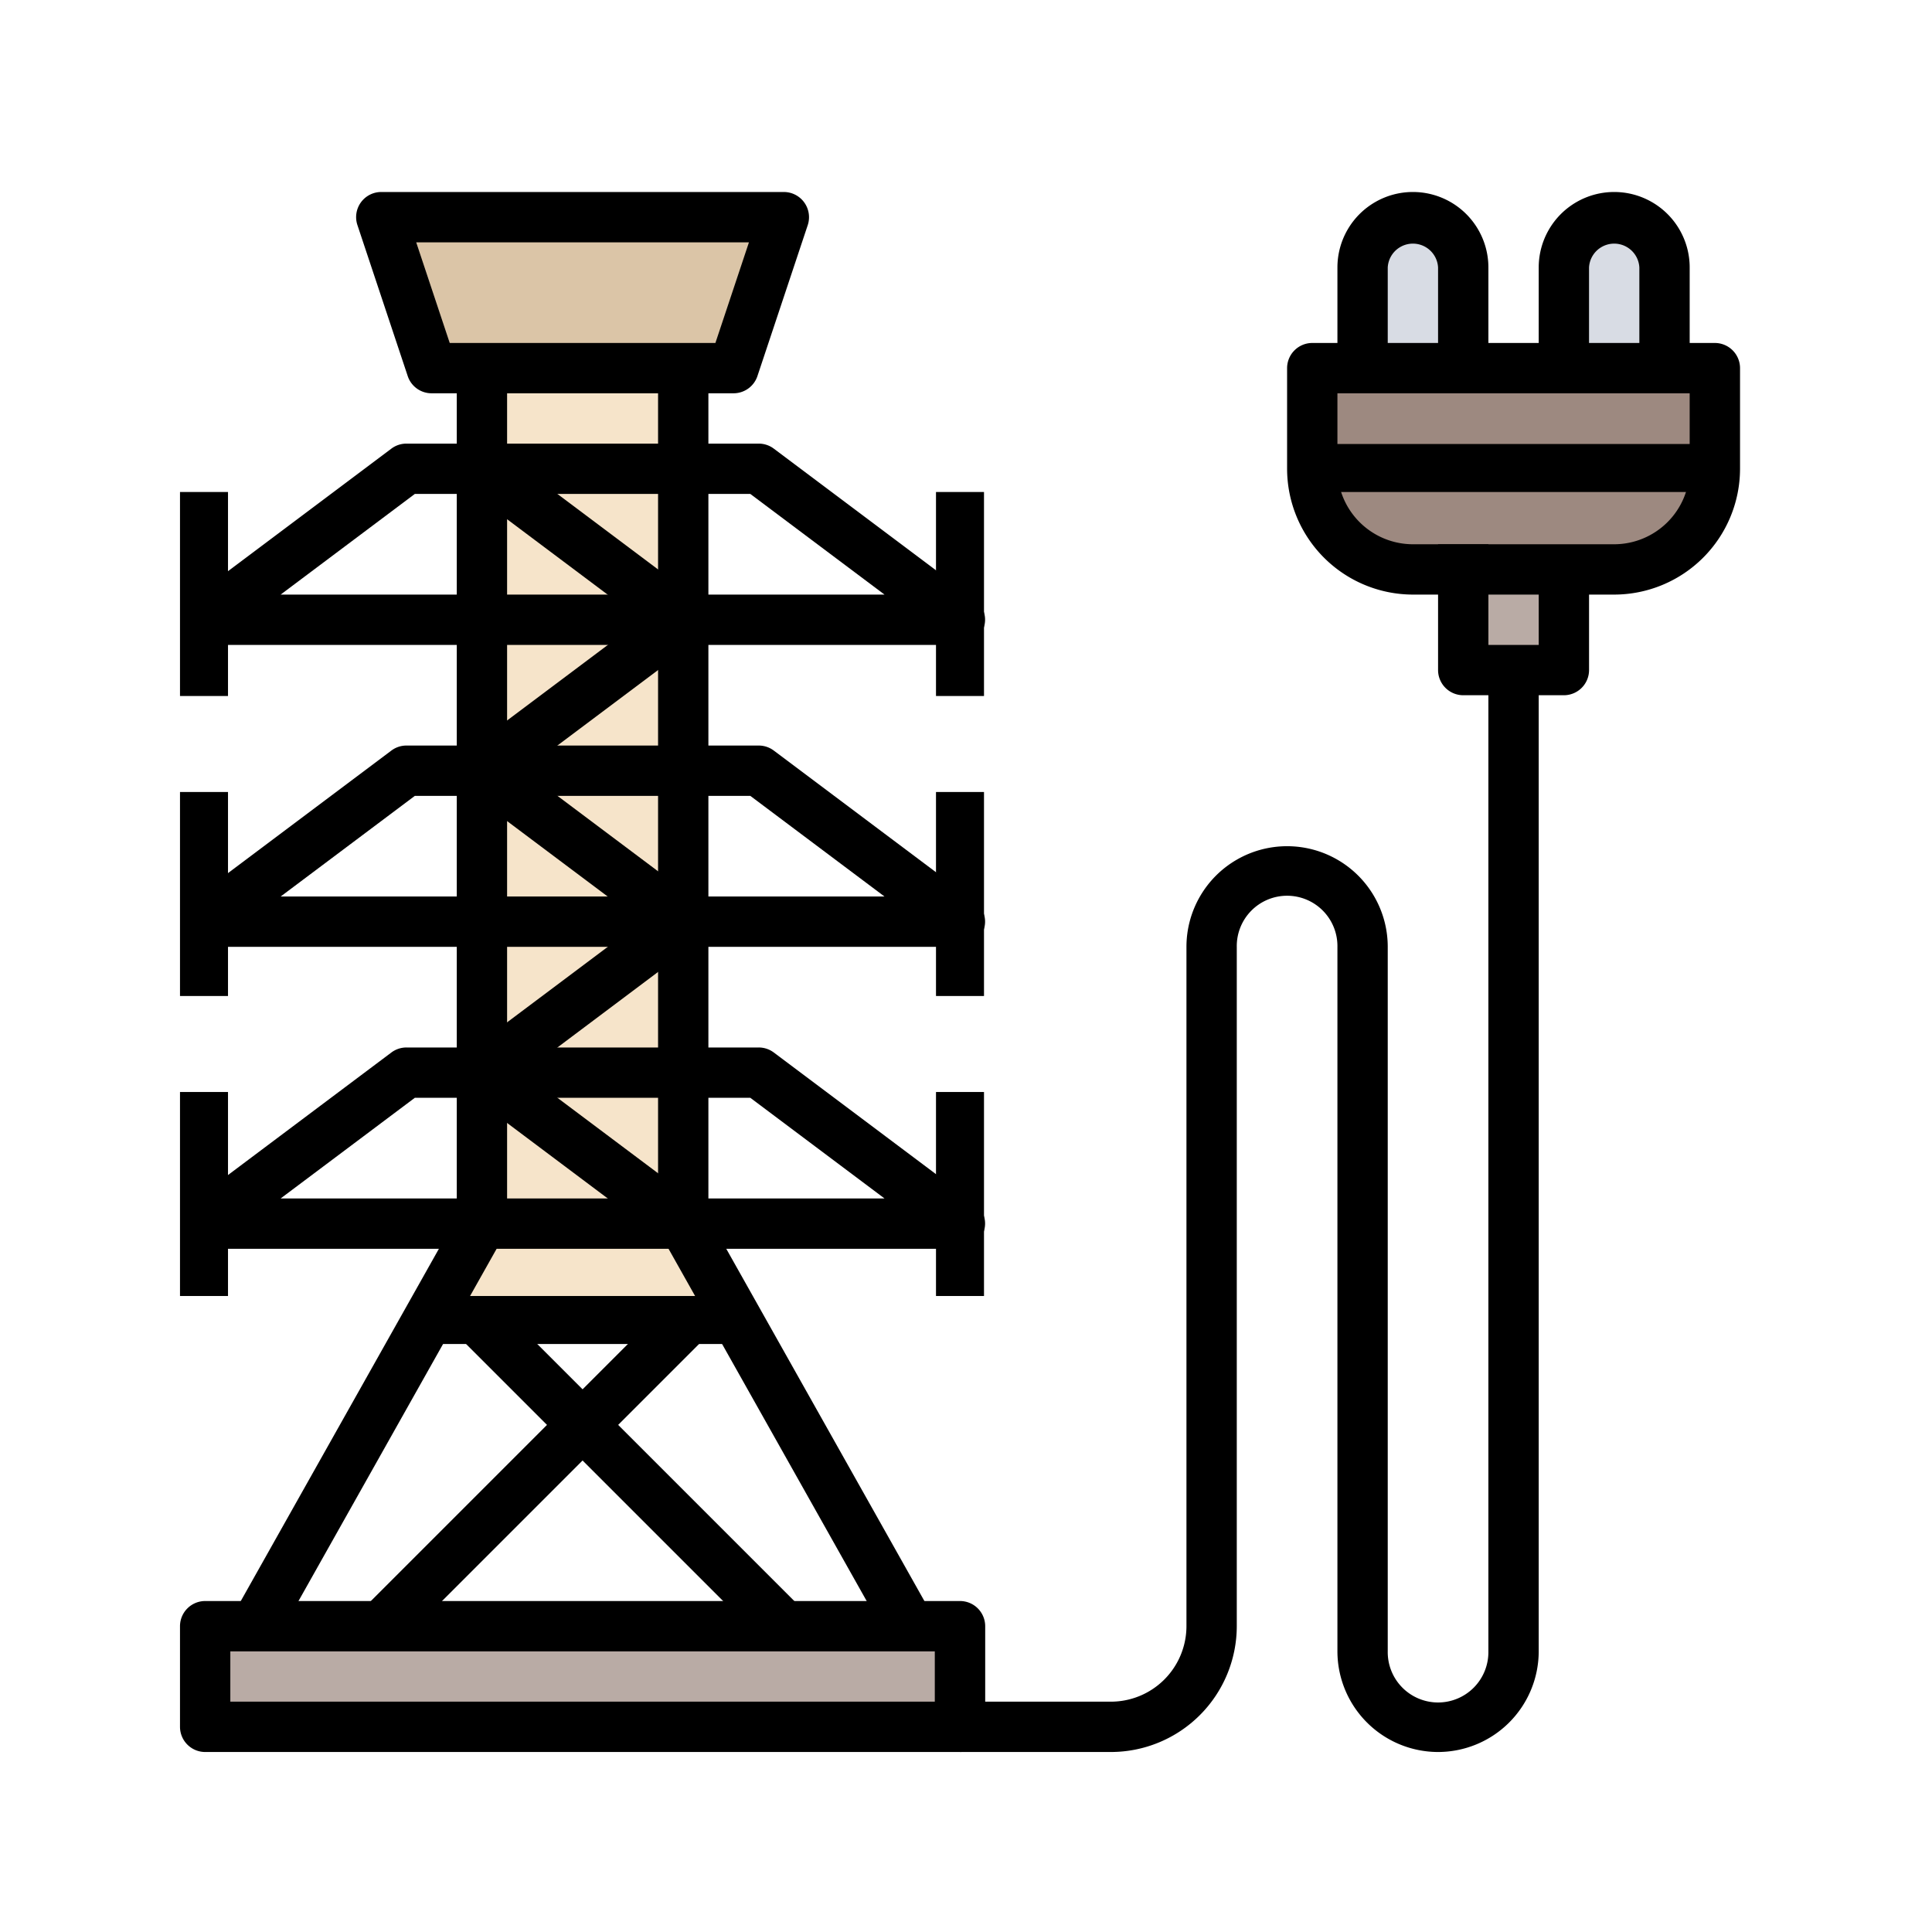 <svg xmlns="http://www.w3.org/2000/svg" width="161" height="161" viewBox="0 0 161 161">
  <g id="Grupo_55423" data-name="Grupo 55423" transform="translate(5443 6542)">
    <rect id="Rectángulo_5300" data-name="Rectángulo 5300" width="161" height="161" transform="translate(-5443 -6542)" fill="none"/>
    <g id="central-electrica" transform="translate(-5429 -6527)">
      <g id="Grupo_55393" data-name="Grupo 55393" transform="translate(3.097 120.516)">
        <rect id="Rectángulo_5302" data-name="Rectángulo 5302" width="63" height="8" transform="translate(-0.097 0.484)" fill="#b9aba5"/>
      </g>
      <g id="Grupo_55394" data-name="Grupo 55394" transform="translate(21.968 15.677)">
        <path id="Trazado_107105" data-name="Trazado 107105" d="M31.968,79.29l4.194,8.387H11l4.194-8.387V8H31.968Z" transform="translate(-11 -8)" fill="#f6e4ca"/>
      </g>
      <g id="Grupo_55395" data-name="Grupo 55395" transform="translate(17.774 3.097)">
        <path id="Trazado_107106" data-name="Trazado 107106" d="M42.548,2,38.355,14.581H13.194L9,2Z" transform="translate(-9 -2)" fill="#dbc5a7"/>
      </g>
      <g id="Grupo_55396" data-name="Grupo 55396" transform="translate(107.935 32.452)">
        <path id="Trazado_107107" data-name="Trazado 107107" d="M52,16v8.387h8.387V16" transform="translate(-52 -16)" fill="#b9aba5"/>
      </g>
      <g id="Grupo_55397" data-name="Grupo 55397" transform="translate(95.355 15.677)">
        <path id="Trazado_107108" data-name="Trazado 107108" d="M54.387,24.774H71.161a8.387,8.387,0,0,0,8.387-8.387V8H46v8.387A8.387,8.387,0,0,0,54.387,24.774Z" transform="translate(-46 -8)" fill="#9d8980"/>
      </g>
      <g id="Grupo_55398" data-name="Grupo 55398" transform="translate(99.548 3.097)">
        <path id="Trazado_107109" data-name="Trazado 107109" d="M48,14.581V6.194A4.192,4.192,0,0,1,52.194,2h0a4.192,4.192,0,0,1,4.194,4.194v8.387" transform="translate(-48 -2)" fill="#d8dce4"/>
      </g>
      <g id="Grupo_55399" data-name="Grupo 55399" transform="translate(116.323 3.097)">
        <path id="Trazado_107110" data-name="Trazado 107110" d="M56,14.581V6.194A4.192,4.192,0,0,1,60.194,2h0a4.192,4.192,0,0,1,4.194,4.194v8.387" transform="translate(-56 -2)" fill="#d8dce4"/>
      </g>
      <g id="Grupo_55400" data-name="Grupo 55400" transform="translate(1 118.419)">
        <path id="Trazado_107111" data-name="Trazado 107111" d="M66,69.581H3.1a2.1,2.1,0,0,1-2.1-2.1V59.1A2.1,2.1,0,0,1,3.1,57H66a2.1,2.1,0,0,1,2.1,2.1v8.387A2.1,2.1,0,0,1,66,69.581ZM5.194,65.387H63.9V61.194H5.194Z" transform="translate(-1 -57)"/>
      </g>
      <g id="Grupo_55401" data-name="Grupo 55401" transform="translate(5.464 15.677)">
        <path id="Trazado_107112" data-name="Trazado 107112" d="M6.782,113.866l-3.653-2.055,18.6-33.07V8h4.194V79.29a2.072,2.072,0,0,1-.27,1.027Z" transform="translate(-3.129 -8)"/>
      </g>
      <g id="Grupo_55402" data-name="Grupo 55402" transform="translate(40.839 15.677)">
        <path id="Trazado_107113" data-name="Trazado 107113" d="M39.141,113.866,20.27,80.318A2.072,2.072,0,0,1,20,79.29V8h4.194V78.741l18.6,33.068Z" transform="translate(-20 -8)"/>
      </g>
      <g id="Grupo_55403" data-name="Grupo 55403" transform="translate(21.968 93.258)">
        <rect id="Rectángulo_5303" data-name="Rectángulo 5303" width="25" height="4" transform="translate(0.032 -0.258)"/>
      </g>
      <g id="Grupo_55404" data-name="Grupo 55404" transform="translate(16.291 93.871)">
        <rect id="Rectángulo_5304" data-name="Rectángulo 5304" width="35.584" height="4.194" transform="translate(0 25.162) rotate(-45)"/>
      </g>
      <g id="Grupo_55405" data-name="Grupo 55405" transform="translate(24.678 93.872)">
        <rect id="Rectángulo_5305" data-name="Rectángulo 5305" width="4.194" height="35.584" transform="translate(0 2.965) rotate(-45)"/>
      </g>
      <g id="Grupo_55406" data-name="Grupo 55406" transform="translate(1 72.29)">
        <path id="Trazado_107114" data-name="Trazado 107114" d="M66,51.774H3.1A2.1,2.1,0,0,1,1.839,48L18.613,35.419A2.091,2.091,0,0,1,19.871,35H49.226a2.091,2.091,0,0,1,1.258.419L67.258,48A2.1,2.1,0,0,1,66,51.774ZM9.387,47.581H59.709L48.527,39.194H20.569Z" transform="translate(-1 -35)"/>
      </g>
      <g id="Grupo_55407" data-name="Grupo 55407" transform="translate(1 76.484)">
        <rect id="Rectángulo_5306" data-name="Rectángulo 5306" width="4" height="17" transform="translate(0 -0.484)"/>
      </g>
      <g id="Grupo_55408" data-name="Grupo 55408" transform="translate(63.903 76.484)">
        <rect id="Rectángulo_5307" data-name="Rectángulo 5307" width="4" height="17" transform="translate(0.097 -0.484)"/>
      </g>
      <g id="Grupo_55409" data-name="Grupo 55409" transform="translate(1 47.129)">
        <path id="Trazado_107115" data-name="Trazado 107115" d="M66,39.774H3.1A2.1,2.1,0,0,1,1.839,36L18.613,23.419A2.091,2.091,0,0,1,19.871,23H49.226a2.091,2.091,0,0,1,1.258.419L67.258,36A2.1,2.1,0,0,1,66,39.774ZM9.387,35.581H59.709L48.527,27.194H20.569Z" transform="translate(-1 -23)"/>
      </g>
      <g id="Grupo_55410" data-name="Grupo 55410" transform="translate(1 51.323)">
        <rect id="Rectángulo_5308" data-name="Rectángulo 5308" width="4" height="17" transform="translate(0 -0.323)"/>
      </g>
      <g id="Grupo_55411" data-name="Grupo 55411" transform="translate(63.903 51.323)">
        <rect id="Rectángulo_5309" data-name="Rectángulo 5309" width="4" height="17" transform="translate(0.097 -0.323)"/>
      </g>
      <g id="Grupo_55412" data-name="Grupo 55412" transform="translate(1 21.968)">
        <path id="Trazado_107116" data-name="Trazado 107116" d="M66,27.774H3.1A2.1,2.1,0,0,1,1.839,24L18.613,11.419A2.091,2.091,0,0,1,19.871,11H49.226a2.091,2.091,0,0,1,1.258.419L67.258,24A2.1,2.1,0,0,1,66,27.774ZM9.387,23.581H59.709L48.527,15.194H20.569Z" transform="translate(-1 -11)"/>
      </g>
      <g id="Grupo_55413" data-name="Grupo 55413" transform="translate(1 26.161)">
        <rect id="Rectángulo_5310" data-name="Rectángulo 5310" width="4" height="17" transform="translate(0 -0.161)"/>
      </g>
      <g id="Grupo_55414" data-name="Grupo 55414" transform="translate(63.903 26.161)">
        <rect id="Rectángulo_5311" data-name="Rectángulo 5311" width="4" height="17" transform="translate(0.097 -0.161)"/>
      </g>
      <g id="Grupo_55415" data-name="Grupo 55415" transform="translate(15.677 1)">
        <path id="Trazado_107117" data-name="Trazado 107117" d="M39.452,17.774H14.29A2.092,2.092,0,0,1,12.3,16.34L8.109,3.759A2.093,2.093,0,0,1,10.1,1H43.645a2.1,2.1,0,0,1,1.99,2.759L41.442,16.34A2.1,2.1,0,0,1,39.452,17.774ZM15.8,13.581h22.14l2.795-8.387H13.007Z" transform="translate(-8 -1)"/>
      </g>
      <g id="Grupo_55416" data-name="Grupo 55416" transform="translate(24.065 22.387)">
        <path id="Trazado_107118" data-name="Trazado 107118" d="M29.613,77.458,12.839,64.877a2.1,2.1,0,0,1,0-3.355l14.537-10.9-14.537-10.9a2.1,2.1,0,0,1,0-3.355l14.537-10.9-14.537-10.9L15.353,11.2,32.127,23.781a2.1,2.1,0,0,1,0,3.355l-14.535,10.9,14.537,10.9a2.1,2.1,0,0,1,0,3.355L17.592,63.2,32.129,74.1Z" transform="translate(-12 -11.2)"/>
      </g>
      <g id="Grupo_55417" data-name="Grupo 55417" transform="translate(93.258 13.581)">
        <path id="Trazado_107119" data-name="Trazado 107119" d="M72.258,27.968H55.484A10.5,10.5,0,0,1,45,17.484V9.1A2.1,2.1,0,0,1,47.1,7H80.645a2.1,2.1,0,0,1,2.1,2.1v8.387A10.5,10.5,0,0,1,72.258,27.968ZM49.194,11.194v6.29a6.3,6.3,0,0,0,6.29,6.29H72.258a6.3,6.3,0,0,0,6.29-6.29v-6.29Z" transform="translate(-45 -7)"/>
      </g>
      <g id="Grupo_55418" data-name="Grupo 55418" transform="translate(97.452 1)">
        <path id="Trazado_107120" data-name="Trazado 107120" d="M59.581,15.677H55.387V7.29a2.1,2.1,0,0,0-4.194,0v8.387H47V7.29a6.29,6.29,0,1,1,12.581,0Z" transform="translate(-47 -1)"/>
      </g>
      <g id="Grupo_55419" data-name="Grupo 55419" transform="translate(114.226 1)">
        <path id="Trazado_107121" data-name="Trazado 107121" d="M67.581,15.677H63.387V7.29a2.1,2.1,0,0,0-4.194,0v8.387H55V7.29a6.29,6.29,0,0,1,12.581,0Z" transform="translate(-55 -1)"/>
      </g>
      <g id="Grupo_55420" data-name="Grupo 55420" transform="translate(95.355 21.968)">
        <rect id="Rectángulo_5312" data-name="Rectángulo 5312" width="34" height="4" transform="translate(-0.355 0.032)"/>
      </g>
      <g id="Grupo_55421" data-name="Grupo 55421" transform="translate(105.839 30.355)">
        <path id="Trazado_107122" data-name="Trazado 107122" d="M61.484,27.581H53.1a2.1,2.1,0,0,1-2.1-2.1V15h4.194v8.387h4.194V17.1h4.194v8.387A2.1,2.1,0,0,1,61.484,27.581Z" transform="translate(-51 -15)"/>
      </g>
      <g id="Grupo_55422" data-name="Grupo 55422" transform="translate(66 40.839)">
        <path id="Trazado_107123" data-name="Trazado 107123" d="M71.839,110.161a8.4,8.4,0,0,1-8.387-8.387V43.065a4.194,4.194,0,1,0-8.387,0V99.677a10.5,10.5,0,0,1-10.484,10.484H32v-4.194H44.581a6.3,6.3,0,0,0,6.29-6.29V43.065a8.387,8.387,0,1,1,16.774,0v58.71a4.194,4.194,0,1,0,8.387,0V20h4.194v81.774A8.4,8.4,0,0,1,71.839,110.161Z" transform="translate(-32 -20)"/>
      </g>
    </g>
  </g>
</svg>
